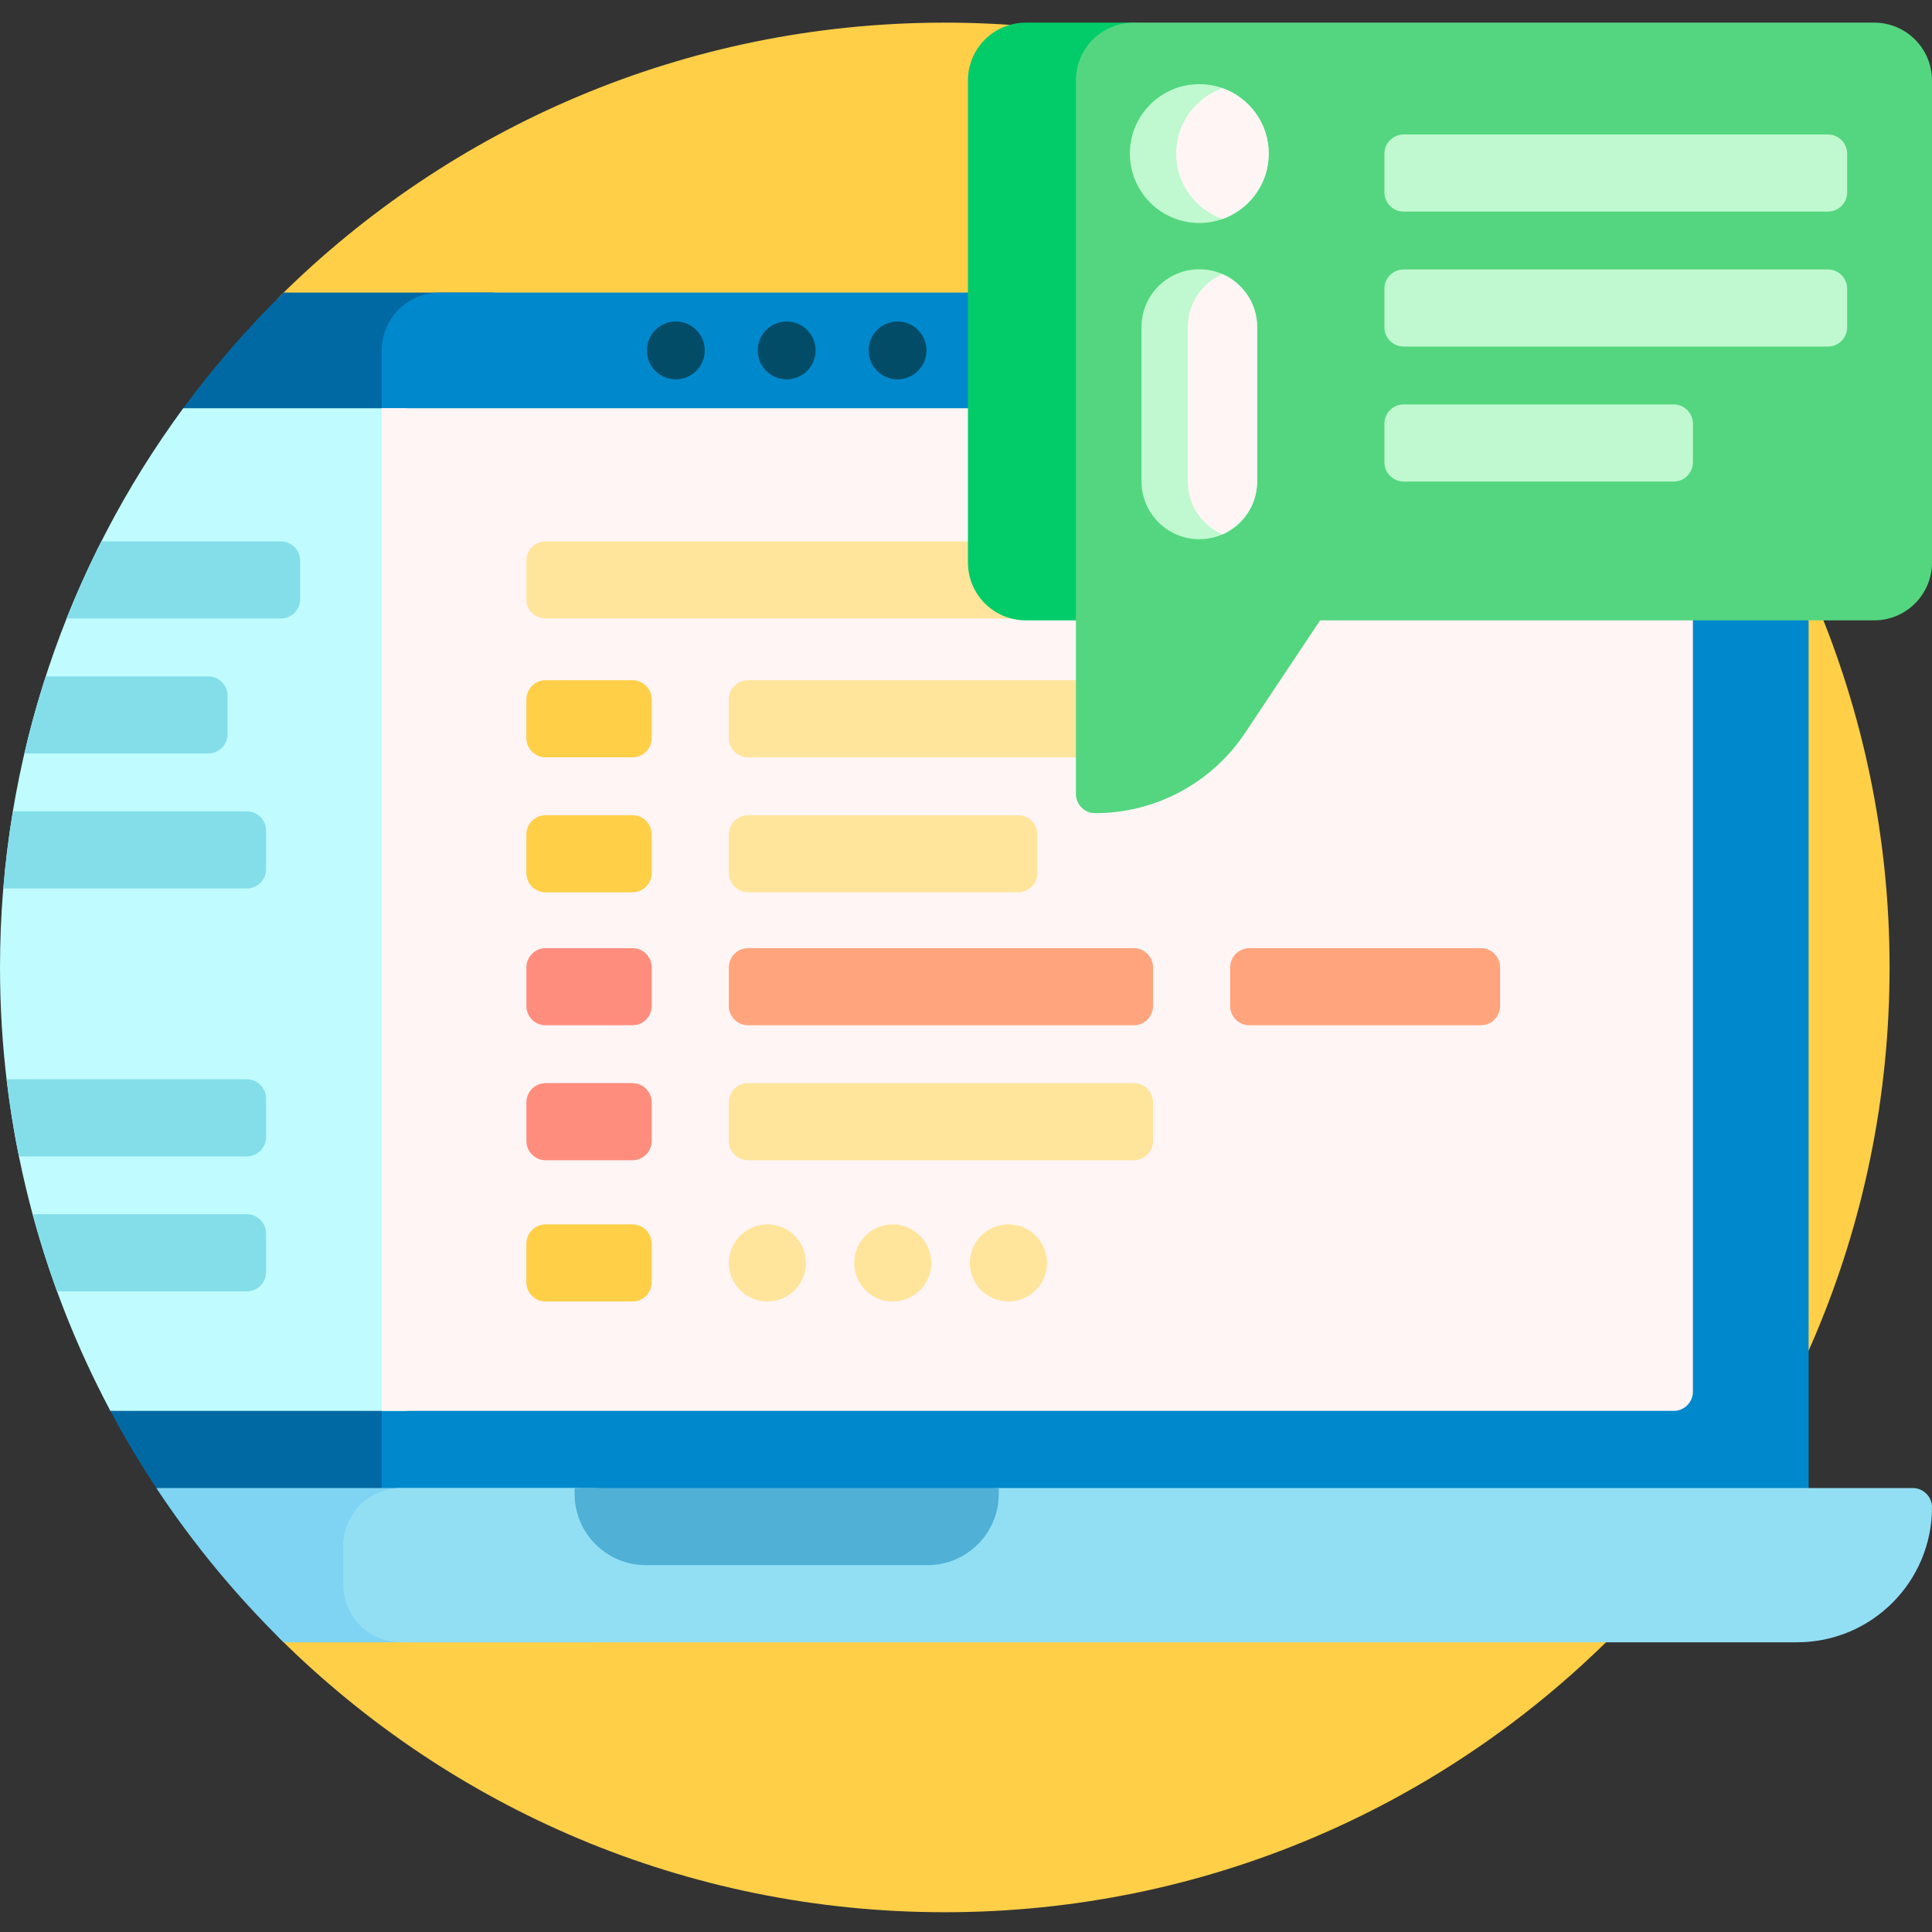<svg height="512pt" viewBox="0 -6 512 512" width="512pt" xmlns="http://www.w3.org/2000/svg"><rect x="0" y="-6" width="512" height="512" fill="#333333" stroke="none"/><path d="m500.758 250.379c0 138.281-112.098 250.379-250.379 250.379-68.699 0-130.926-27.672-176.164-72.473-4.727-4.68-5.086-12.246-.816-17.352 36.363-43.465 58.262-99.449 58.262-160.555 0-61.105-21.895-117.09-58.262-160.555-4.305-5.145-3.852-12.734.918-17.449 45.113-44.629 107.102-72.234 175.543-72.375 138.145-.281 250.898 112.234 250.898 250.379zm0 0" fill="#ffcf48"/><path d="m134.898 397.539h-87.078c-6.848-9.402-13.055-19.305-18.562-29.637-8.977-16.852-28.266-69.352-25.504-123.926 2.984-58.914 28.961-120.246 44.805-141.781 8.039-10.93 16.945-21.184 26.617-30.66h54.613c8.465 0 15.328 6.863 15.328 15.332v300.453c0 5.645-4.574 10.219-10.219 10.219zm0 0" fill="#0069a3"/><path d="m463.969 417.98h-347.465c-8.465 0-15.332-6.863-15.332-15.328v-315.785c0-8.469 6.867-15.332 15.332-15.332h347.465c8.465 0 15.328 6.863 15.328 15.332v315.785c0 8.465-6.863 15.328-15.328 15.328zm0 0" fill="#08c"/><path d="m172.711 403.672v10.219c0 8.469-6.863 15.332-15.328 15.332h-82.207c-12.633-12.375-23.953-26.074-33.746-40.879h115.953c8.465 0 15.328 6.863 15.328 15.328zm0 0" fill="#7ed4f2"/><path d="m476.23 429.223h-369.945c-8.469 0-15.332-6.863-15.332-15.332v-10.219c0-8.465 6.863-15.328 15.332-15.328h45.984l.547.027c37.082 2.023 74.242 2.023 111.324 0l.547-.027h242.203c2.82 0 5.109 2.289 5.109 5.109 0 19.754-16.016 35.77-35.77 35.77zm0 0" fill="#92dff4"/><path d="m245.781 408.781h-74.605c-10.441 0-18.906-8.465-18.906-18.906v-1.531h112.418v1.531c0 10.441-8.465 18.906-18.906 18.906zm0 0" fill="#50b0d6"/><path d="m112.18 107.305v255.488c0 2.824-2.289 5.109-5.109 5.109h-77.812c-18.664-35.047-29.258-75.043-29.258-117.523 0-55.457 18.043-106.691 48.559-148.184h58.512c2.82 0 5.109 2.289 5.109 5.109zm0 0" fill="#c0fbff"/><path d="m79.543 142.586v10.219c0 2.82-2.289 5.109-5.109 5.109h-56.797c2.773-6.973 5.852-13.789 9.219-20.441h47.578c2.82 0 5.109 2.289 5.109 5.113zm-19.246 45.988v-10.223c0-2.82-2.289-5.109-5.109-5.109h-43.062c-2.164 6.695-4.074 13.512-5.676 20.441h48.738c2.82 0 5.109-2.289 5.109-5.109zm5.109 20.438h-61.984c-1.121 6.727-1.973 13.543-2.543 20.438h64.527c2.82 0 5.109-2.285 5.109-5.109v-10.219c0-2.82-2.289-5.109-5.109-5.109zm5.109 86.332v-10.219c0-2.82-2.289-5.109-5.109-5.109h-63.652c.812 6.902 1.895 13.723 3.258 20.441h60.395c2.82 0 5.109-2.289 5.109-5.113zm0 35.77v-10.219c0-2.82-2.289-5.109-5.109-5.109h-56.758c1.871 6.934 4.02 13.754 6.457 20.438h50.301c2.82 0 5.109-2.289 5.109-5.109zm0 0" fill="#84deea"/><path d="m186.762 86.867c0 4.23-3.43 7.664-7.664 7.664s-7.664-3.434-7.664-7.664c0-4.234 3.43-7.664 7.664-7.664s7.664 3.43 7.664 7.664zm21.719-7.664c-4.234 0-7.668 3.43-7.668 7.664 0 4.23 3.434 7.664 7.668 7.664 4.23 0 7.664-3.434 7.664-7.664 0-4.234-3.434-7.664-7.664-7.664zm29.379 0c-4.23 0-7.664 3.43-7.664 7.664 0 4.23 3.434 7.664 7.664 7.664 4.234 0 7.664-3.434 7.664-7.664 0-4.234-3.43-7.664-7.664-7.664zm0 0" fill="#024c67"/><path d="m448.641 107.305v255.488c0 2.824-2.289 5.109-5.113 5.109h-342.355v-265.707h342.355c2.824 0 5.113 2.289 5.113 5.109zm0 0" fill="#fff5f5"/><path d="m167.602 194.703h-22.996c-2.82 0-5.109-2.289-5.109-5.109v-10.219c0-2.82 2.289-5.109 5.109-5.109h22.996c2.82 0 5.109 2.289 5.109 5.109v10.219c0 2.82-2.289 5.109-5.109 5.109zm5.109 30.66v-10.219c0-2.824-2.289-5.109-5.109-5.109h-22.996c-2.82 0-5.109 2.285-5.109 5.109v10.219c0 2.82 2.289 5.109 5.109 5.109h22.996c2.82 0 5.109-2.289 5.109-5.109zm0 108.445v-10.219c0-2.824-2.289-5.113-5.109-5.113h-22.996c-2.82 0-5.109 2.289-5.109 5.113v10.219c0 2.82 2.289 5.109 5.109 5.109h22.996c2.82 0 5.109-2.289 5.109-5.109zm0 0" fill="#ffcf48"/><path d="m167.602 265.707h-22.996c-2.82 0-5.109-2.285-5.109-5.109v-10.219c0-2.82 2.289-5.109 5.109-5.109h22.996c2.82 0 5.109 2.289 5.109 5.109v10.219c0 2.824-2.289 5.109-5.109 5.109zm5.109 30.66v-10.219c0-2.824-2.289-5.109-5.109-5.109h-22.996c-2.82 0-5.109 2.285-5.109 5.109v10.219c0 2.82 2.289 5.109 5.109 5.109h22.996c2.82 0 5.109-2.289 5.109-5.109zm0 0" fill="#ff8d7d"/><path d="m300.457 265.707h-102.199c-2.82 0-5.109-2.285-5.109-5.109v-10.219c0-2.82 2.289-5.109 5.109-5.109h102.199c2.82 0 5.109 2.289 5.109 5.109v10.219c0 2.824-2.289 5.109-5.109 5.109zm97.082-5.109v-10.219c0-2.82-2.285-5.109-5.109-5.109h-61.316c-2.82 0-5.109 2.289-5.109 5.109v10.219c0 2.824 2.289 5.109 5.109 5.109h61.316c2.824 0 5.109-2.285 5.109-5.109zm0 0" fill="#ffa47c"/><path d="m327.367 157.914h-182.762c-2.82 0-5.109-2.289-5.109-5.109v-10.219c0-2.824 2.289-5.113 5.109-5.113h182.762c2.82 0 5.109 2.289 5.109 5.113v10.219c0 2.82-2.289 5.109-5.109 5.109zm-113.777 170.785c0-5.645-4.578-10.223-10.219-10.223-5.645 0-10.223 4.578-10.223 10.223s4.578 10.219 10.223 10.219c5.641 0 10.219-4.574 10.219-10.219zm33.211 0c0-5.645-4.574-10.223-10.219-10.223s-10.219 4.578-10.219 10.223 4.574 10.219 10.219 10.219 10.219-4.574 10.219-10.219zm30.66 0c0-5.645-4.574-10.223-10.219-10.223-5.645 0-10.219 4.578-10.219 10.223s4.574 10.219 10.219 10.219c5.645 0 10.219-4.574 10.219-10.219zm38.324-139.105v-10.219c0-2.82-2.289-5.109-5.109-5.109h-112.418c-2.82 0-5.109 2.289-5.109 5.109v10.219c0 2.82 2.289 5.109 5.109 5.109h112.418c2.82 0 5.109-2.289 5.109-5.109zm-10.219 106.773v-10.219c0-2.824-2.289-5.109-5.109-5.109h-102.199c-2.82 0-5.109 2.285-5.109 5.109v10.219c0 2.82 2.289 5.109 5.109 5.109h102.199c2.82 0 5.109-2.289 5.109-5.109zm-30.66-71.004v-10.219c0-2.824-2.289-5.109-5.109-5.109h-71.539c-2.82 0-5.109 2.285-5.109 5.109v10.219c0 2.82 2.289 5.109 5.109 5.109h71.539c2.82 0 5.109-2.289 5.109-5.109zm0 0" fill="#ffe59c"/><path d="m299.434 158.402h-27.594c-8.465 0-15.328-6.863-15.328-15.328v-127.746c0-8.465 6.863-15.328 15.328-15.328h27.594c8.465 0 15.328 6.863 15.328 15.328v127.746c0 8.465-6.863 15.328-15.328 15.328zm0 0" fill="#02cc69"/><path d="m512 15.328v127.746c0 8.465-6.863 15.328-15.328 15.328h-146.824l-19.891 29.84c-8.855 13.281-23.758 21.258-39.723 21.258-2.82 0-5.109-2.289-5.109-5.109v-189.062c0-8.465 6.863-15.328 15.332-15.328h196.215c8.465 0 15.328 6.863 15.328 15.328zm0 0" fill="#54d680"/><path d="m489.516 34.746v10.219c0 2.824-2.285 5.109-5.109 5.109h-112.414c-2.82 0-5.109-2.285-5.109-5.109v-10.219c0-2.82 2.289-5.109 5.109-5.109h112.414c2.824 0 5.109 2.289 5.109 5.109zm-5.109 30.66h-112.414c-2.82 0-5.109 2.285-5.109 5.109v10.219c0 2.82 2.289 5.109 5.109 5.109h112.414c2.824 0 5.109-2.289 5.109-5.109v-10.219c0-2.824-2.285-5.109-5.109-5.109zm-40.879 35.766h-71.535c-2.82 0-5.109 2.289-5.109 5.113v10.219c0 2.82 2.289 5.109 5.109 5.109h71.535c2.824 0 5.113-2.289 5.113-5.109v-10.219c0-2.824-2.289-5.113-5.113-5.113zm0 0" fill="#c0f9cf"/><path d="m317.828 53.094c-10.16 0-18.395-8.234-18.395-18.395 0-10.16 8.234-18.395 18.395-18.395s18.395 8.234 18.395 18.395c0 10.16-8.234 18.395-18.395 18.395zm-15.328 27.594v40.879c0 8.465 6.863 15.328 15.328 15.328s15.328-6.863 15.328-15.328v-40.879c0-8.465-6.863-15.328-15.328-15.328s-15.328 6.863-15.328 15.328zm0 0" fill="#c0f9cf"/><path d="m311.695 34.699c0-8.004 5.125-14.797 12.266-17.324 7.137 2.527 12.262 9.32 12.262 17.324 0 8.008-5.125 14.797-12.262 17.328-7.141-2.531-12.266-9.32-12.266-17.328zm12.266 31.941c-5.414 2.367-9.199 7.762-9.199 14.047v40.879c0 6.285 3.785 11.68 9.199 14.043 5.41-2.363 9.195-7.758 9.195-14.043v-40.879c0-6.285-3.785-11.68-9.195-14.047zm0 0" fill="#fff5f5"/></svg>